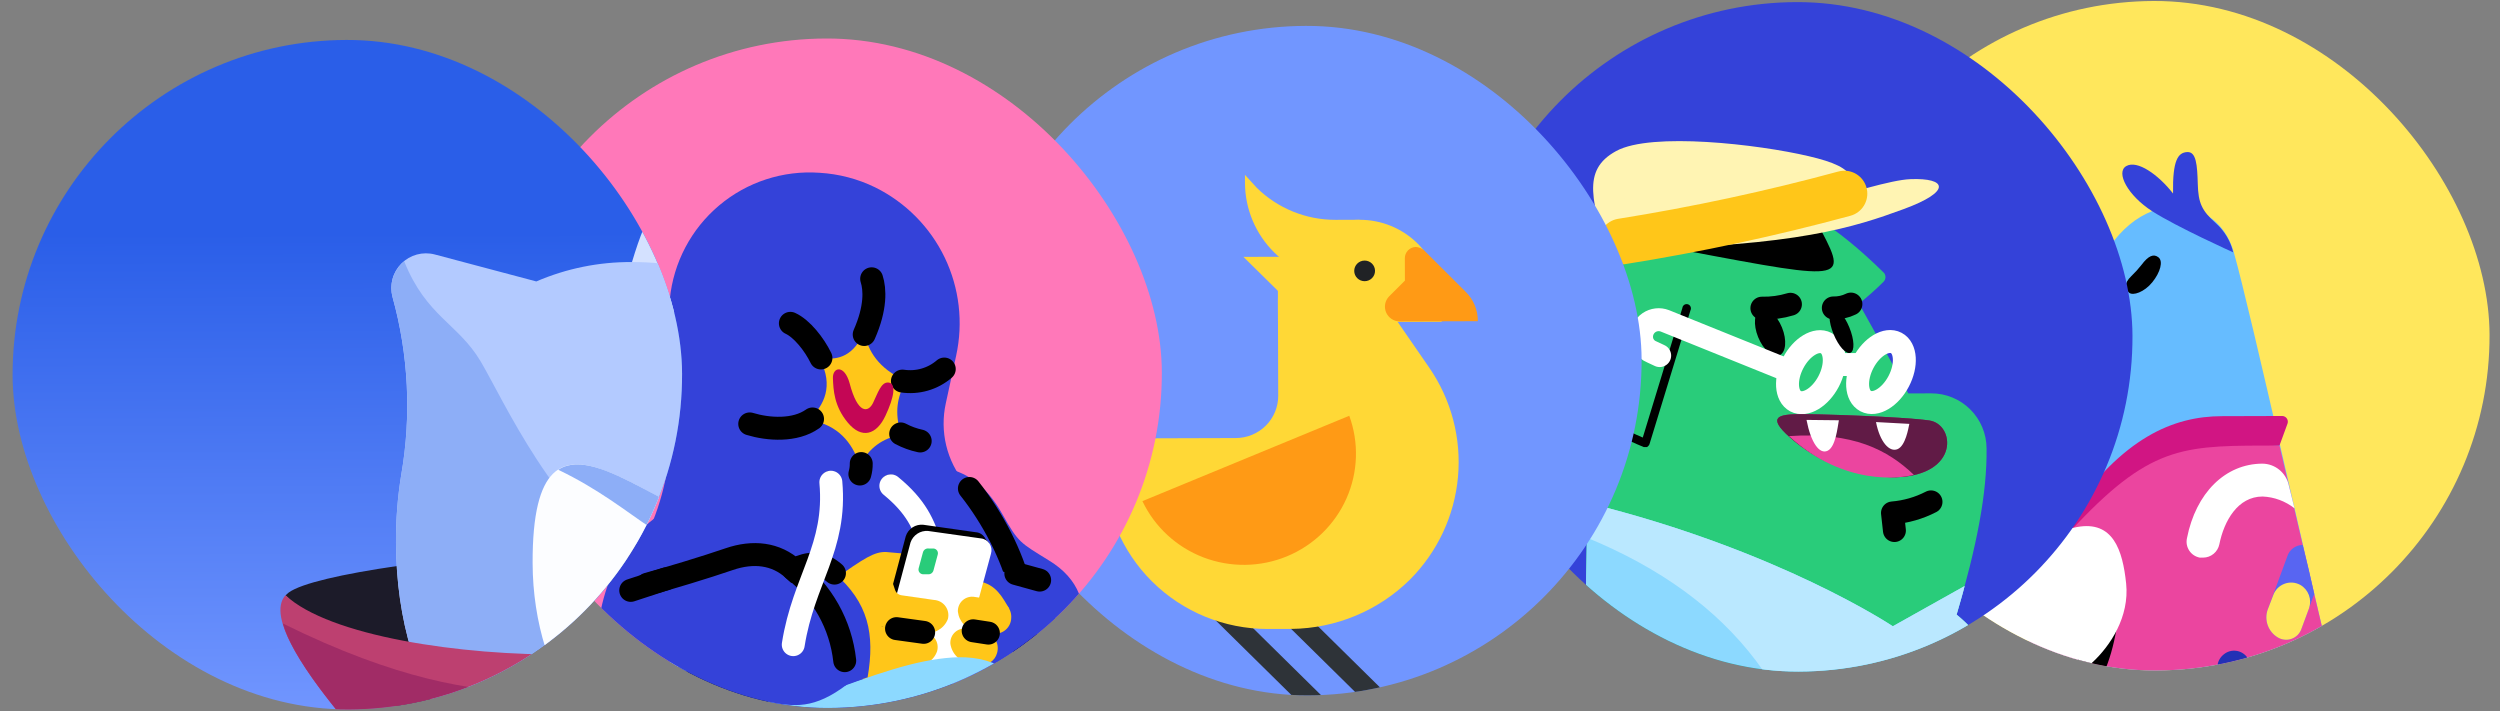 <svg width="109" height="31" viewBox="0 0 109 31" fill="none" xmlns="http://www.w3.org/2000/svg">
<rect x="0" y="0" width="109" height="31" fill="#808080" stroke="none"/>
<g clip-path="url(#clip0_240_5051)">
<rect x="79.311" y="0.088" width="29.189" height="29.189" rx="14.595" transform="rotate(-0.174 79.311 0.088)" fill="#FFE75C"/>
<path d="M101.805 29.692C101.91 30.113 101.918 30.553 101.828 30.978C101.738 31.404 101.552 31.802 101.285 32.145C101.018 32.488 100.677 32.766 100.287 32.957C99.897 33.148 99.469 33.248 99.034 33.25L93.097 33.268L90.321 34.833L90.321 34.75C89.055 34.754 88.327 34.341 88.873 29.689C88.62 28.383 87.442 23.238 86.787 19.401C86.195 15.894 87.499 14.604 91.105 12.558C92.627 7.987 96.613 8.245 97.389 10.983C98.165 13.72 100.733 25.357 101.805 29.692Z" fill="#66BCFF"/>
<path d="M101.804 29.692C101.258 27.452 100.291 23.304 99.386 19.425L94.736 19.086L91.153 21.629L89.085 24.417L88.031 25.852C88.41 27.636 88.726 29.088 88.852 29.711C88.306 34.362 89.034 34.775 90.3 34.771L93.969 33.203L102.478 32.575C102.267 31.642 102.036 30.667 101.804 29.692Z" fill="#EB459F"/>
<path d="M92.285 27.385C92.542 25.835 92.402 24.521 91.972 24.45C91.542 24.379 90.986 25.577 90.728 27.126C90.471 28.676 90.611 29.989 91.041 30.061C91.47 30.132 92.027 28.934 92.285 27.385Z" fill="black"/>
<path d="M89.56 23.544C89.766 23.169 89.994 22.795 90.221 22.462C92.556 19.072 94.754 18.152 96.871 18.145L99.507 18.137C99.546 18.138 99.585 18.148 99.619 18.167C99.654 18.186 99.684 18.212 99.706 18.245C99.728 18.277 99.743 18.314 99.748 18.353C99.753 18.392 99.749 18.432 99.736 18.469L99.386 19.425C95.339 19.437 93.906 19.317 90.554 22.855L89.085 24.417L89.56 23.544Z" fill="#D11583"/>
<path d="M90.555 22.98C89.165 23.233 88.067 23.963 87.448 25.252C87.272 25.609 87.018 25.922 86.703 26.167L82.975 28.898C82.556 29.197 82.265 29.643 82.159 30.147C82.053 30.651 82.14 31.176 82.403 31.619C82.586 31.93 82.847 32.187 83.161 32.364C83.475 32.542 83.83 32.634 84.191 32.63L85.747 32.626C88.98 30.81 90.471 29.581 91.237 28.873C92.002 28.165 92.85 26.896 92.7 25.444C92.55 23.991 92.131 22.685 90.555 22.98Z" fill="white"/>
<path d="M91.685 12.246C91.185 11.417 90.517 10.319 90.266 9.801C90.016 9.283 89.414 9.409 90.272 11.731C88.194 10.949 87.759 11.241 87.656 11.532C87.553 11.823 88.01 11.966 88.884 12.462C89.757 12.957 90.693 13.557 90.693 13.557L91.685 12.246Z" fill="#66BCFF"/>
<path d="M93.844 12.302C94.196 11.865 94.319 11.387 94.111 11.221C93.903 11.056 93.674 11.14 93.364 11.556C93.231 11.725 93.086 11.885 92.93 12.034C92.578 12.368 92.662 12.617 92.828 12.761C92.995 12.906 93.493 12.739 93.844 12.302Z" fill="black"/>
<path d="M97.368 11.003C97.368 11.003 94.895 9.89 93.834 9.208C92.773 8.526 92.231 7.511 92.707 7.24C93.184 6.968 94.099 7.609 94.745 8.437C94.72 6.964 94.968 6.652 95.362 6.63C95.757 6.608 95.8 7.189 95.823 8.019C95.846 8.849 95.993 9.181 96.617 9.739C96.991 10.074 97.253 10.515 97.368 11.003Z" fill="#3442D9"/>
<path d="M88.319 17.923C87.737 17.924 87.238 17.428 87.692 16.555C88.146 15.681 89.637 14.805 90.363 14.471C91.088 14.137 91.422 14.468 91.443 14.717C91.465 14.966 91.362 15.34 90.845 16.006C90.328 16.671 89.377 17.919 88.319 17.923Z" fill="white"/>
<path d="M88.775 17.859L88.422 17.922L87.919 16.221L88.209 15.909L88.775 17.859Z" fill="#8CD9FF"/>
<path d="M90.059 16.941L89.77 17.233L89.182 15.138L89.493 14.93L90.059 16.941Z" fill="#8CD9FF"/>
<path d="M91.217 15.485L90.948 15.86L90.528 14.408L90.881 14.345L91.217 15.485Z" fill="#8CD9FF"/>
<path d="M90.757 14.158C91.142 14.341 91.537 14.499 91.942 14.632" stroke="black" stroke-linecap="round" stroke-linejoin="round"/>
<path d="M100.039 22.162C99.64 21.849 99.153 21.668 98.647 21.648C97.567 21.651 96.969 22.711 96.764 23.729C96.731 23.892 96.643 24.039 96.515 24.145C96.387 24.252 96.226 24.311 96.06 24.312L95.915 24.313C95.821 24.296 95.732 24.26 95.652 24.208C95.573 24.156 95.505 24.088 95.452 24.008C95.4 23.929 95.363 23.84 95.346 23.746C95.329 23.652 95.331 23.556 95.352 23.464C95.74 21.491 97.023 20.22 98.642 20.215C98.91 20.218 99.169 20.311 99.377 20.481C99.585 20.65 99.729 20.884 99.787 21.146L100.039 22.162Z" fill="white"/>
<path d="M101.805 29.693C101.851 29.878 101.859 30.071 101.829 30.26C101.798 30.448 101.73 30.629 101.627 30.79C101.525 30.952 101.391 31.091 101.233 31.199C101.075 31.307 100.897 31.382 100.71 31.419L100.191 31.462C99.008 31.465 97.781 30.764 96.823 29.542C96.765 29.465 96.723 29.379 96.699 29.287C96.675 29.194 96.67 29.098 96.683 29.003C96.696 28.909 96.728 28.818 96.776 28.736C96.825 28.654 96.889 28.582 96.965 28.524C97.04 28.464 97.126 28.42 97.219 28.394C97.312 28.369 97.409 28.362 97.504 28.376C97.6 28.389 97.691 28.422 97.773 28.472C97.856 28.522 97.927 28.588 97.982 28.666C98.649 29.515 99.46 30.032 100.187 30.03C100.913 30.027 101.348 29.611 101.658 29.07C101.7 29.299 101.763 29.506 101.805 29.693Z" fill="#2331B5"/>
<path d="M100.396 23.76C100.249 23.761 100.107 23.808 99.988 23.894C99.869 23.98 99.78 24.1 99.733 24.239L98.868 26.587C98.793 26.808 98.795 27.048 98.875 27.267C98.955 27.485 99.108 27.67 99.308 27.79C99.398 27.845 99.5 27.88 99.605 27.89C99.711 27.901 99.817 27.887 99.917 27.851C100.016 27.815 100.107 27.757 100.181 27.681C100.255 27.605 100.311 27.514 100.344 27.413L100.9 25.896C100.753 25.212 100.585 24.506 100.396 23.76Z" fill="#5865F2"/>
<path d="M99.308 27.79C99.108 27.671 98.955 27.486 98.875 27.267C98.795 27.048 98.793 26.808 98.868 26.588L99.115 25.944C99.157 25.831 99.222 25.729 99.306 25.644C99.391 25.559 99.493 25.494 99.605 25.452C99.717 25.41 99.837 25.393 99.957 25.402C100.076 25.411 100.192 25.446 100.297 25.504C100.468 25.603 100.599 25.759 100.668 25.945C100.737 26.13 100.739 26.333 100.674 26.52L100.344 27.414C100.311 27.514 100.255 27.605 100.181 27.681C100.106 27.757 100.016 27.815 99.917 27.851C99.817 27.888 99.711 27.901 99.605 27.89C99.5 27.88 99.398 27.846 99.308 27.79Z" fill="#FFE75C"/>
</g>
<g clip-path="url(#clip1_240_5051)">
<rect x="63.743" y="0.136" width="29.189" height="29.189" rx="14.595" transform="rotate(-0.174 63.743 0.136)" fill="#3442D9"/>
<path d="M70.254 11.587C69.394 8.767 68.933 7.419 70.467 6.584C72 5.749 76.672 6.295 78.853 6.808C81.034 7.32 81.347 7.859 79.921 10.001L70.254 11.587Z" fill="#FFF4B3"/>
<path d="M69.334 36.976C68.977 28.591 69.163 21.617 69.422 17.9C68.028 16.991 67.383 16.288 67.112 15.894C67.055 15.818 67.026 15.725 67.03 15.631C67.034 15.537 67.069 15.446 67.131 15.375C69.323 12.608 71.204 10.194 73.173 9.067C75.141 7.94 77.839 7.642 82.148 11.905C82.19 11.959 82.21 12.027 82.207 12.095C82.203 12.163 82.175 12.228 82.129 12.278C81.788 12.618 81.429 12.938 81.052 13.236C81.929 14.79 83.202 17.153 83.202 17.153L84.198 17.15C84.837 17.148 85.45 17.4 85.903 17.85C86.356 18.3 86.612 18.912 86.614 19.55C86.64 21.481 86.191 23.807 85.307 26.798C89.302 30.024 88.347 36.898 88.347 36.898L69.334 36.976Z" fill="#29CC7A"/>
<path d="M85.307 26.798C85.43 26.362 85.554 25.967 85.656 25.552L82.527 27.305C82.527 27.305 77.556 23.978 69.227 21.927C69.093 25.789 69.088 31.019 69.335 36.976L88.348 36.918C88.348 36.918 89.302 30.024 85.307 26.798Z" fill="#8CD9FF"/>
<path d="M86.098 27.564C85.855 27.288 85.59 27.032 85.307 26.798C85.43 26.362 85.553 25.967 85.656 25.552L82.527 27.305C82.527 27.305 77.556 23.978 69.226 21.928C69.207 22.405 69.188 22.924 69.189 23.443C75.57 26.06 79.008 30.574 79.422 36.945L84.133 36.931C84.953 33.275 85.607 30.077 86.098 27.564Z" fill="#BAE8FF"/>
<path d="M71.73 19.492L71.813 19.491C71.855 19.45 71.896 19.429 71.917 19.367L73.705 13.529C73.717 13.504 73.724 13.477 73.724 13.45C73.725 13.423 73.719 13.396 73.708 13.371C73.698 13.345 73.681 13.323 73.661 13.305C73.64 13.287 73.616 13.274 73.59 13.266C73.563 13.259 73.536 13.257 73.509 13.261C73.482 13.265 73.456 13.275 73.433 13.29C73.411 13.306 73.392 13.326 73.377 13.349C73.363 13.373 73.355 13.399 73.352 13.426L71.625 19.077C70.871 18.758 70.147 18.371 69.463 17.921L69.422 17.921C69.422 18.046 69.402 18.191 69.402 18.316C70.121 18.775 70.879 19.169 71.668 19.492L71.73 19.492Z" fill="black"/>
<path d="M79.424 10.086L71.995 10.648C80.302 12.2 80.656 12.428 79.424 10.086Z" fill="black"/>
<path d="M77.583 15.49C77.869 15.373 77.919 14.831 77.694 14.279C77.469 13.727 77.055 13.374 76.768 13.491C76.481 13.608 76.431 14.15 76.656 14.702C76.881 15.254 77.296 15.607 77.583 15.49Z" fill="black"/>
<path d="M79.727 16.632C80.094 15.932 80.047 15.183 79.621 14.959C79.195 14.735 78.551 15.121 78.183 15.821C77.815 16.521 77.862 17.27 78.288 17.494C78.715 17.718 79.359 17.332 79.727 16.632Z" stroke="white" stroke-miterlimit="10"/>
<path d="M82.782 16.626C83.15 15.926 83.103 15.177 82.677 14.953C82.251 14.729 81.607 15.115 81.239 15.815C80.871 16.515 80.918 17.265 81.344 17.488C81.77 17.712 82.414 17.326 82.782 16.626Z" stroke="white" stroke-miterlimit="10"/>
<path d="M80.679 15.381C80.87 15.303 80.85 14.81 80.633 14.279C80.417 13.748 80.087 13.381 79.896 13.459C79.705 13.537 79.725 14.03 79.941 14.561C80.158 15.092 80.488 15.459 80.679 15.381Z" fill="black"/>
<path d="M82.673 20.808C81.071 20.817 79.514 20.272 78.268 19.264C76.978 18.209 77.496 18.083 78.306 18.06C79.115 18.037 82.997 18.17 84.119 18.333C85.24 18.496 85.454 20.716 82.673 20.808Z" fill="#912869"/>
<path d="M82.673 20.808C81.071 20.817 79.514 20.272 78.268 19.264C76.978 18.209 77.496 18.083 78.306 18.06C79.115 18.037 82.997 18.17 84.119 18.333C85.24 18.496 85.454 20.716 82.673 20.808Z" fill="#611B46"/>
<path d="M82.597 23.132L82.512 22.364C83.098 22.316 83.669 22.152 84.192 21.882" stroke="black" stroke-linecap="round" stroke-linejoin="round"/>
<path d="M83.442 20.701C82.317 19.625 80.8 18.82 77.998 19.015C80.413 21.229 82.923 20.848 83.442 20.701Z" fill="#EB459F"/>
<path d="M79.856 15.896L81.123 15.893" stroke="white" stroke-miterlimit="10"/>
<path d="M77.948 16.151L72.586 13.988C72.473 13.945 72.352 13.929 72.233 13.943C72.113 13.957 71.998 13.999 71.898 14.067C71.799 14.134 71.717 14.225 71.66 14.331C71.603 14.437 71.572 14.556 71.571 14.676C71.569 14.818 71.609 14.957 71.688 15.075C71.766 15.193 71.877 15.285 72.009 15.339L72.362 15.504" stroke="white" stroke-miterlimit="10" stroke-linecap="round"/>
<path d="M76.818 13.436C77.239 13.445 77.659 13.388 78.063 13.266" stroke="black" stroke-miterlimit="10" stroke-linecap="round"/>
<path d="M79.932 13.426C80.198 13.432 80.461 13.374 80.7 13.257" stroke="black" stroke-miterlimit="10" stroke-linecap="round"/>
<path d="M70.957 10.859C78.367 10.733 80.876 9.895 82.991 9.12C85.106 8.346 84.897 7.745 83.278 7.812C81.659 7.879 76.123 10.013 70.957 10.859Z" fill="#FFF4B3"/>
<path d="M70.957 10.859L73.489 10.643L79.567 9.421L78.047 7.931L70.803 7.953L70.957 10.859Z" fill="#FFF4B3"/>
<path d="M83.247 18.481L81.794 18.402C81.963 19.274 82.379 19.729 82.732 19.583C83.084 19.436 83.206 18.668 83.247 18.481Z" fill="white"/>
<path d="M78.764 18.308C78.954 19.303 79.329 19.821 79.681 19.654C80.033 19.487 80.114 18.656 80.175 18.324L78.764 18.308Z" fill="white"/>
<path d="M80.415 8.443C77.219 9.31 73.978 10.006 70.707 10.528" stroke="#FFC619" stroke-width="2" stroke-miterlimit="10" stroke-linecap="round"/>
</g>
<g clip-path="url(#clip2_240_5051)">
<rect x="42.341" y="1.173" width="29.189" height="29.189" rx="14.595" transform="rotate(-0.174 42.341 1.173)" fill="#7196FF"/>
<path d="M53.317 26.09L52.678 26.728L57.348 31.33L57.987 30.692L53.317 26.09Z" fill="#2E3338"/>
<path d="M56.228 26.088L55.589 26.726L60.259 31.328L60.898 30.691L56.228 26.088Z" fill="#2E3338"/>
<path d="M61.471 25.273C62.673 24.069 63.415 22.486 63.568 20.799C63.721 19.11 63.277 17.422 62.311 16.024L59.281 11.635L55.713 11.646L55.73 17.256C55.731 17.744 55.537 18.212 55.191 18.557C54.844 18.903 54.373 19.098 53.882 19.099L48.145 19.117L48.148 20.388C48.154 22.256 48.907 24.046 50.241 25.364C51.576 26.683 53.383 27.424 55.267 27.423L56.312 27.42C58.248 27.398 60.099 26.628 61.471 25.273Z" fill="#FFD836"/>
<path d="M59.275 9.583C60.221 9.58 61.13 9.95 61.801 10.612C62.472 11.273 62.851 12.172 62.854 13.11L62.857 14.029L55.72 14.051L55.717 13.113C55.719 12.177 56.095 11.281 56.761 10.62C57.428 9.959 58.332 9.586 59.275 9.583Z" fill="#FFD836"/>
<path d="M63.897 12.716C64.069 12.884 64.206 13.084 64.298 13.306C64.39 13.527 64.436 13.765 64.433 14.004L61.023 14.015C60.896 14.012 60.772 13.974 60.667 13.903C60.563 13.832 60.481 13.733 60.432 13.617C60.384 13.5 60.371 13.373 60.394 13.249C60.418 13.126 60.478 13.012 60.566 12.921L61.254 12.235L61.251 11.258C61.25 11.131 61.299 11.01 61.387 10.918C61.475 10.827 61.595 10.773 61.722 10.767C61.852 10.774 61.977 10.822 62.078 10.903L63.897 12.716Z" fill="#FF9A15"/>
<path d="M59.274 9.582L58.229 9.585C56.943 9.588 55.709 9.086 54.795 8.188L54.28 7.623L54.281 7.975C54.285 9.116 54.745 10.208 55.561 11.012C56.377 11.816 57.481 12.266 58.632 12.262L59.263 12.261L59.274 9.582Z" fill="#FFD836"/>
<path d="M54.213 11.2L57.072 11.191L57.08 14.026L54.213 11.2Z" fill="#FFD836"/>
<path d="M49.809 21.849C50.346 22.977 51.3 23.856 52.473 24.304C53.646 24.752 54.949 24.735 56.11 24.256C57.271 23.777 58.201 22.872 58.707 21.731C59.213 20.59 59.256 19.299 58.828 18.127L49.809 21.849Z" fill="#FF9A15"/>
<path d="M44.98 15.998L47.215 18.298C47.509 18.583 47.742 18.924 47.902 19.299C48.063 19.674 48.146 20.077 48.149 20.485L49.746 20.48L49.742 19.366C49.738 18.743 49.527 18.139 49.14 17.649C48.753 17.158 48.213 16.809 47.605 16.655L44.98 15.998Z" fill="#FFD836"/>
<path d="M49.191 19.817L49.014 19.993C48.941 20.063 48.85 20.11 48.751 20.128C48.651 20.146 48.549 20.134 48.456 20.095C48.364 20.056 48.285 19.99 48.229 19.906C48.174 19.823 48.145 19.725 48.145 19.625L48.13 14.483L49.178 15.516C49.748 16.088 50.069 16.86 50.071 17.664C50.074 18.468 49.758 19.241 49.191 19.817Z" fill="#FFD836"/>
<path d="M59.499 12.26C59.75 12.259 59.952 12.057 59.951 11.809C59.951 11.561 59.747 11.36 59.496 11.361C59.246 11.362 59.044 11.564 59.044 11.812C59.045 12.06 59.249 12.261 59.499 12.26Z" fill="#202225"/>
</g>
<g clip-path="url(#clip3_240_5051)">
<rect x="21.423" y="1.723" width="29.189" height="29.189" rx="14.595" transform="rotate(-0.174 21.423 1.723)" fill="#FF78B9"/>
<path d="M45.222 35.959C46.208 33.876 43.538 30.546 39.258 28.52C34.979 26.495 30.711 26.542 29.725 28.625C28.739 30.707 31.409 34.037 35.689 36.063C39.968 38.088 44.237 38.041 45.222 35.959Z" fill="black"/>
<path d="M45.742 24.441C44.474 23.656 44.411 23.677 43.702 22.413C42.992 21.149 42.098 20.529 41.06 20.387L42.375 29.703C45.075 30.483 46.732 29.108 47.101 27.758C47.471 26.407 47.032 25.226 45.742 24.441Z" fill="#3442D9"/>
<path d="M44.479 25.669C44.122 24.155 43.182 22.393 42.078 21.068C41.682 20.59 41.401 20.027 41.255 19.423C41.11 18.819 41.104 18.19 41.237 17.584L41.688 15.507C42.004 14.065 41.829 12.559 41.189 11.229C40.549 9.899 39.481 8.822 38.157 8.169C37.398 7.798 36.571 7.582 35.727 7.533C34.138 7.422 32.568 7.934 31.351 8.96C30.133 9.987 29.364 11.448 29.205 13.033C29.172 13.301 29.159 13.572 29.166 13.842L29.169 14.735L29.222 18.471C29.272 20.15 28.921 21.816 28.199 23.331C27.899 23.933 27.671 24.567 27.519 25.222L37.702 35.985C42.536 35.161 45.552 30.481 44.479 25.669Z" fill="#3442D9"/>
<path d="M37.723 35.986C42.536 35.161 45.553 30.482 44.479 25.67C44.143 24.238 43.287 22.581 42.266 21.297" stroke="black" stroke-miterlimit="10" stroke-linecap="round"/>
<path d="M41.242 25.99C42.192 24.41 42.567 24.616 44.27 25.068C45.641 25.416 47.227 28.214 45.135 29.632C43.043 31.049 38.764 30.211 41.242 25.99Z" fill="#3442D9"/>
<path d="M36.496 21.353C36.687 21.206 36.717 20.925 36.563 20.725C36.409 20.525 36.13 20.482 35.939 20.629C35.748 20.776 35.718 21.057 35.872 21.256C36.026 21.456 36.305 21.5 36.496 21.353Z" fill="black"/>
<path d="M39.111 21.507C39.302 21.36 39.332 21.079 39.178 20.879C39.025 20.679 38.745 20.636 38.554 20.783C38.364 20.93 38.333 21.211 38.487 21.411C38.641 21.611 38.92 21.654 39.111 21.507Z" fill="black"/>
<path d="M38.841 21.183C41.067 23.003 40.158 24.313 41.951 27.006" stroke="white" stroke-miterlimit="10" stroke-linecap="round"/>
<path d="M36.341 25.279C37.708 24.32 38.122 24.049 38.641 24.068L39.991 24.188L39.655 29.669L36.23 29.576L36.341 25.279Z" fill="#FFC619"/>
<path d="M42.98 23.868C43.005 23.795 43.014 23.718 43.004 23.641C42.995 23.565 42.968 23.492 42.926 23.427C42.883 23.363 42.827 23.31 42.76 23.271C42.693 23.232 42.619 23.21 42.542 23.205L40.258 22.88C40.092 22.863 39.925 22.903 39.786 22.994C39.646 23.085 39.542 23.221 39.491 23.38L38.219 28.158C38.193 28.231 38.185 28.308 38.194 28.385C38.203 28.461 38.23 28.534 38.273 28.598C38.315 28.663 38.372 28.716 38.439 28.755C38.505 28.793 38.58 28.816 38.657 28.821L40.941 29.146C41.107 29.163 41.273 29.123 41.413 29.032C41.552 28.941 41.656 28.804 41.707 28.646L42.98 23.868Z" fill="black"/>
<path d="M42.874 23.391L43.124 23.681L42.44 23.745L42.874 23.391Z" fill="black"/>
<path d="M44.005 26.542C43.712 26.066 43.441 25.465 42.652 25.343L42.551 26.339L44.005 26.542Z" fill="#FFC619"/>
<path d="M43.208 24.138C43.23 24.065 43.235 23.989 43.224 23.914C43.213 23.839 43.185 23.767 43.144 23.704C43.102 23.641 43.047 23.588 42.983 23.548C42.918 23.509 42.846 23.483 42.77 23.475L40.465 23.15C40.3 23.136 40.135 23.178 39.997 23.269C39.858 23.36 39.753 23.494 39.699 23.65L38.426 28.428C38.405 28.501 38.4 28.577 38.411 28.652C38.422 28.727 38.45 28.798 38.491 28.861C38.533 28.925 38.588 28.978 38.652 29.017C38.717 29.057 38.789 29.082 38.864 29.091L41.169 29.395C41.331 29.421 41.496 29.387 41.634 29.298C41.772 29.21 41.872 29.073 41.915 28.916L43.208 24.138Z" fill="white"/>
<path d="M42.509 26.028L43.443 26.171C43.633 26.191 43.806 26.285 43.927 26.432C44.048 26.579 44.106 26.768 44.089 26.957C44.085 27.056 44.06 27.152 44.016 27.241C43.972 27.329 43.91 27.407 43.834 27.47C43.758 27.533 43.669 27.579 43.574 27.605C43.479 27.632 43.379 27.638 43.282 27.624L42.596 27.522C42.384 27.492 42.187 27.393 42.036 27.24C41.885 27.086 41.79 26.887 41.764 26.674C41.758 26.579 41.775 26.484 41.812 26.396C41.849 26.308 41.906 26.23 41.978 26.168C42.05 26.105 42.135 26.06 42.227 26.036C42.319 26.012 42.416 26.009 42.509 26.028Z" fill="#FFC619"/>
<path d="M42.202 27.419L42.846 27.521C42.953 27.535 43.057 27.571 43.149 27.628C43.241 27.685 43.32 27.762 43.379 27.853C43.439 27.944 43.478 28.046 43.494 28.153C43.51 28.261 43.502 28.37 43.471 28.474C43.428 28.642 43.322 28.786 43.176 28.879C43.03 28.972 42.854 29.006 42.684 28.975L42.289 28.914C42.074 28.885 41.874 28.786 41.72 28.633C41.566 28.48 41.466 28.28 41.436 28.065C41.429 27.968 41.446 27.871 41.484 27.781C41.523 27.691 41.581 27.612 41.656 27.549C41.73 27.486 41.819 27.442 41.913 27.419C42.008 27.397 42.107 27.397 42.202 27.419Z" fill="#FFC619"/>
<path d="M40.195 29.792L37.952 29.488L38.053 28.574L40.296 28.899L40.195 29.792Z" fill="#FFC619"/>
<path d="M40.724 26.158L39.312 25.955C39.244 25.946 39.181 25.918 39.129 25.874C39.078 25.83 39.04 25.772 39.02 25.707L38.895 25.334L38.788 24.566L38.029 27.267L40.313 27.592C40.526 27.62 40.741 27.575 40.925 27.465C41.11 27.356 41.252 27.187 41.328 26.987C41.353 26.892 41.356 26.793 41.337 26.697C41.319 26.6 41.279 26.509 41.221 26.43C41.164 26.351 41.089 26.285 41.003 26.238C40.917 26.192 40.822 26.164 40.724 26.158Z" fill="#FFC619"/>
<path d="M40.271 27.571L38.028 27.267L38.137 28.761L39.86 29.005C40.071 29.035 40.285 28.991 40.466 28.881C40.648 28.771 40.785 28.6 40.855 28.4C40.883 28.306 40.889 28.208 40.874 28.111C40.858 28.015 40.821 27.923 40.765 27.843C40.709 27.764 40.635 27.698 40.549 27.65C40.464 27.603 40.369 27.576 40.271 27.571Z" fill="#FFC619"/>
<path d="M56.199 36.677C56.255 34.435 54.406 34.088 53.138 33.303C51.869 32.518 50.37 30.862 48.809 29.746C47.249 28.629 45.9 28.654 43.266 29.472L46.294 35.316C47.999 36.183 48.375 37.136 49.292 38.42C50.209 39.705 51.436 40.199 52.66 39.967C53.306 41.024 53.431 41.272 54.365 40.937C55.298 40.602 56.831 39.892 57.243 38.666C57.654 37.44 57.052 37.235 56.199 36.677Z" fill="#66BCFF"/>
<path d="M46.159 31.87C45.883 32.762 45.705 33.682 45.627 34.612" stroke="black" stroke-width="2" stroke-miterlimit="10" stroke-linecap="round"/>
<path d="M47.416 42.66C45.532 44.368 43.933 43.896 43.185 43.815C42.438 43.734 42.519 43.194 42.456 42.738C42.392 42.281 42.348 41.596 42.348 41.596C40.459 41.478 40.227 40.191 40.182 39.05C40.137 37.908 39.846 37.743 39.698 36.934C37.419 36.532 35.264 35.611 33.399 34.241C31.534 32.872 30.009 31.091 28.943 29.038L30.91 27.599L35.319 30.451C38.284 29.341 39.922 28.776 41.52 28.667C43.118 28.559 44.698 29.156 45.223 31.375C45.749 33.595 45.813 34.279 46.294 35.337C46.419 35.606 46.628 35.979 46.837 36.373C47.422 37.554 48.029 39.213 46.851 41.022C46.997 41.582 47.186 42.13 47.416 42.66Z" fill="#8CD9FF"/>
<path d="M32.173 33.22C32.106 31.747 32.663 30.707 33.68 30.538L31.101 28.761L29.235 29.576C29.716 30.903 30.945 32.352 32.173 33.22Z" fill="black"/>
<path d="M36.382 24.989C35.779 24.472 35.322 24.515 34.597 24.828C33.827 24.125 32.83 24.024 31.793 24.38C30.756 24.736 29.16 25.218 28.226 25.47C28.174 25.49 28.118 25.494 28.063 25.482C28.009 25.47 27.959 25.443 27.919 25.404C27.88 25.365 27.853 25.315 27.841 25.261C27.828 25.206 27.832 25.15 27.852 25.098L28.529 22.605C26.313 24.272 25.597 27.824 26.309 29.752C27.02 31.68 30.092 31.65 31.066 31.107C32.04 30.565 32.372 30.398 33.493 30.602C34.615 30.806 35.487 30.949 36.957 29.823L37.828 29.53C38.155 27.64 37.86 26.271 36.382 24.989Z" fill="#3442D9"/>
<path d="M36.383 24.988C35.779 24.471 35.322 24.514 34.597 24.828C33.827 24.124 32.83 24.023 31.793 24.379C30.757 24.735 29.16 25.218 28.227 25.47" stroke="black" stroke-miterlimit="10" stroke-linecap="round"/>
<path d="M34.597 24.827C35.218 25.305 35.736 25.904 36.12 26.588C36.504 27.272 36.745 28.026 36.83 28.806" stroke="black" stroke-miterlimit="10" stroke-linecap="round"/>
<path d="M40.884 24.186C40.893 24.157 40.896 24.127 40.892 24.097C40.889 24.067 40.879 24.038 40.863 24.012C40.847 23.987 40.825 23.965 40.8 23.948C40.775 23.932 40.747 23.921 40.717 23.916L40.509 23.917C40.452 23.904 40.391 23.915 40.341 23.946C40.291 23.977 40.255 24.026 40.24 24.084L40.055 24.769C40.046 24.8 40.043 24.832 40.048 24.863C40.053 24.894 40.065 24.924 40.083 24.95C40.101 24.976 40.125 24.997 40.153 25.013C40.18 25.028 40.211 25.037 40.243 25.039L40.45 25.038C40.505 25.045 40.56 25.032 40.606 25.001C40.651 24.97 40.685 24.924 40.699 24.871L40.884 24.186Z" fill="#29CC7A"/>
<path d="M37.551 20.211C37.711 19.886 37.947 19.604 38.239 19.39C38.531 19.176 38.87 19.035 39.229 18.981C39.27 18.981 39.291 18.94 39.27 18.919C38.997 17.923 39.12 17.363 39.471 16.635C39.474 16.63 39.476 16.624 39.477 16.617C39.478 16.611 39.477 16.605 39.475 16.599C39.473 16.593 39.47 16.587 39.465 16.583C39.461 16.578 39.456 16.575 39.45 16.573C38.286 16.078 37.847 15.249 37.721 14.627C37.7 14.585 37.638 14.565 37.617 14.606C37.101 15.646 36.396 15.69 35.794 15.608C35.752 15.608 35.731 15.65 35.752 15.671C36.358 16.831 35.924 17.663 35.324 18.246C35.321 18.254 35.319 18.263 35.32 18.271C35.32 18.28 35.323 18.289 35.327 18.297C35.331 18.305 35.336 18.311 35.343 18.317C35.349 18.322 35.357 18.326 35.366 18.329C36.529 18.533 37.154 19.299 37.447 20.191C37.468 20.232 37.53 20.253 37.551 20.211Z" fill="#FFC619"/>
<path d="M40.272 27.571L39.088 27.408" stroke="black" stroke-miterlimit="10" stroke-linecap="round"/>
<path d="M42.43 27.502L43.094 27.604" stroke="black" stroke-miterlimit="10" stroke-linecap="round"/>
<path d="M37.679 14.585C38.195 13.421 38.151 12.611 38.004 12.155" stroke="black" stroke-miterlimit="10" stroke-linecap="round"/>
<path d="M39.345 16.615C39.669 16.663 40 16.642 40.315 16.551C40.63 16.461 40.922 16.303 41.17 16.09" stroke="black" stroke-miterlimit="10" stroke-linecap="round"/>
<path d="M37.55 20.211C37.553 20.365 37.532 20.519 37.49 20.668" stroke="black" stroke-miterlimit="10" stroke-linecap="round"/>
<path d="M35.427 18.266C34.661 18.808 33.498 18.729 32.688 18.482" stroke="black" stroke-miterlimit="10" stroke-linecap="round"/>
<path d="M35.793 15.608C35.501 15.007 34.959 14.323 34.46 14.097" stroke="black" stroke-miterlimit="10" stroke-linecap="round"/>
<path d="M39.27 18.918C39.538 19.06 39.825 19.164 40.121 19.227" stroke="black" stroke-miterlimit="10" stroke-linecap="round"/>
<path d="M37.042 16.705C37.399 18.074 37.856 17.989 38.062 17.573C38.268 17.158 38.412 16.638 38.744 16.679C39.077 16.719 38.995 17.301 38.603 18.132C38.212 18.964 37.569 19.152 36.965 18.428C36.36 17.703 36.337 16.997 36.315 16.499C36.293 16.001 36.812 15.875 37.042 16.705Z" fill="#C40655"/>
<path d="M36.225 21.024C36.483 23.888 35.034 25.262 34.586 28.107" stroke="white" stroke-miterlimit="10" stroke-linecap="round"/>
<path d="M39.532 36.955C39.154 35.731 38.981 33.49 39.992 31.515" stroke="black" stroke-width="2" stroke-miterlimit="10" stroke-linecap="round"/>
<path d="M29.035 25.238L27.5 25.741" stroke="black" stroke-miterlimit="10" stroke-linecap="round"/>
<path d="M44.29 25.006L45.329 25.293" stroke="black" stroke-miterlimit="10" stroke-linecap="round"/>
</g>
<g clip-path="url(#clip4_240_5051)">
<rect x="0.505" y="1.786" width="29.189" height="29.189" rx="14.595" transform="rotate(-0.174 0.505 1.786)" fill="url(#paint0_linear_240_5051)"/>
<path d="M27.019 13.372C28.53 7.554 29.261 6.521 32.797 14.009L27.019 13.372Z" fill="#D4E1FF"/>
<path d="M12.587 25.835L12.448 25.955C14.558 27.933 17.77 33.021 22.632 32.749C22.632 32.749 26.584 39.918 30.81 39.112C35.036 38.306 38.153 32.344 38.153 32.344C39.292 30.286 40.096 28.061 40.535 25.75C40.474 25.215 40.274 24.799 39.897 24.542C36.873 22.548 14.785 24.222 12.587 25.835Z" fill="#1C1B29"/>
<path d="M18.953 11.094L23.383 12.271C24.698 11.704 26.117 11.416 27.549 11.426C34.298 11.405 37.907 16.87 37.928 23.595C37.948 30.321 34.372 35.807 27.623 35.828C20.874 35.848 17.285 30.384 17.265 23.658C17.258 22.667 17.334 21.678 17.494 20.701C17.943 18.12 17.814 15.47 17.112 12.945C17.044 12.69 17.044 12.421 17.112 12.166C17.18 11.911 17.314 11.678 17.501 11.49C17.687 11.303 17.919 11.168 18.174 11.098C18.429 11.029 18.698 11.027 18.953 11.094Z" fill="#B3CAFF"/>
<path d="M37.699 26.513C34.428 27.971 31.049 26.453 27.788 24.598C24.229 22.566 21.93 17.394 20.953 15.751C19.975 14.107 18.584 13.794 17.625 11.397C17.398 11.577 17.229 11.82 17.138 12.095C17.047 12.37 17.039 12.665 17.113 12.945C17.814 15.47 17.944 18.12 17.494 20.702C17.334 21.679 17.258 22.668 17.265 23.658C17.285 30.384 20.895 35.848 27.624 35.828C33.36 35.811 36.802 31.832 37.699 26.512L37.699 26.513Z" fill="#8DAEF7"/>
<path d="M37.097 24.509C37.113 29.747 34.01 34.002 30.178 34.014C26.348 34.026 23.238 29.789 23.222 24.551C23.196 15.902 28.596 22.968 32.428 22.956C36.258 22.945 37.174 17.089 37.097 24.509Z" fill="#FCFDFF"/>
<path d="M30.279 29.581C30.651 29.548 30.908 29.027 30.856 28.415C30.803 27.804 30.458 27.335 30.087 27.367C29.716 27.4 29.458 27.921 29.511 28.532C29.564 29.143 29.908 29.613 30.279 29.581ZM34.836 28.554C34.946 27.95 34.736 27.406 34.369 27.341C34.002 27.274 33.617 27.71 33.507 28.314C33.399 28.917 33.608 29.46 33.975 29.527C34.341 29.593 34.727 29.157 34.836 28.554Z" fill="#1C1B29"/>
<path d="M50.356 89.582C47.539 90.186 39.078 82.176 39.078 82.176C41.423 89.47 41.826 91.651 42.229 93.534C42.632 95.418 42.394 95.796 42.24 97.125C42.085 98.455 42.085 98.416 42.884 100.08C43.683 101.743 44.203 102.912 44.364 103.765C44.425 104.261 44.406 104.763 44.309 105.253L8.838 105.36C8.838 105.36 8.656 104.568 9.404 102.363C10.152 100.159 11.873 98.329 12.821 96.936C13.77 95.545 13.711 95.684 13.451 95.11C12.252 92.296 14.179 92.906 14.98 88.677C15.781 84.449 15.978 64.291 17.759 56.053C19.541 47.815 22.294 45.861 22.472 39.056C19.108 35.933 10.766 27.803 12.448 25.953C14.358 27.733 20.078 28.589 24.742 28.535C25.151 28.528 25.552 28.651 25.888 28.884C26.224 29.119 26.477 29.452 26.612 29.839C27.413 32.237 29.433 36.972 32.587 36.347C35.742 35.723 38.066 30.081 38.716 28.036C38.853 27.589 39.139 27.203 39.526 26.942C39.948 26.626 40.293 26.219 40.535 25.75C40.983 29.656 34.524 40.032 34.524 40.032C34.524 40.032 36.174 54.073 39.404 58.685C42.633 63.298 51.665 63.271 51.896 67.675C52.128 72.078 53.153 88.978 50.356 89.582Z" fill="#BD4070"/>
<path d="M22.902 30.208C20.559 30.076 17.402 29.688 12.333 27.185C13.155 30.138 19.626 36.388 22.472 39.057C22.436 41.168 22.06 43.259 21.36 45.251C23.931 48.873 27.021 46.503 27.608 56.699C27.859 61.043 31.072 66.806 34.426 73.045C37.779 79.284 38.201 67.796 38.045 62.142C37.956 59.068 37.33 55.26 36.663 51.632C35.238 46.141 34.524 40.032 34.524 40.032C34.524 40.032 39.048 32.758 40.264 28.112C39.955 28.305 39.713 28.591 39.572 28.927C38.349 31.707 36.979 34.419 35.468 37.054C33.908 39.697 30.994 41.015 27.623 35.828C24.253 30.64 25.423 30.359 22.902 30.208Z" fill="#A12C66"/>
<path d="M24.34 20.483C27.84 22.158 29.057 24.297 31.856 24.209C34.654 24.121 35.741 22.769 36.867 20.96C36.408 19.969 35.167 22.949 32.427 22.957C29.688 22.965 26.104 19.306 24.34 20.483Z" fill="#8DAEF7"/>
</g>
<defs>
<linearGradient id="paint0_linear_240_5051" x1="15.1" y1="31.108" x2="15.1" y2="10.199" gradientUnits="userSpaceOnUse">
<stop stop-color="#7196FF"/>
<stop offset="1" stop-color="#2A5EE8"/>
</linearGradient>
<clipPath id="clip0_240_5051">
<rect x="79.311" y="0.088" width="29.189" height="29.189" rx="14.595" transform="rotate(-0.174 79.311 0.088)" fill="white"/>
</clipPath>
<clipPath id="clip1_240_5051">
<rect x="63.743" y="0.136" width="29.189" height="29.189" rx="14.595" transform="rotate(-0.174 63.743 0.136)" fill="white"/>
</clipPath>
<clipPath id="clip2_240_5051">
<rect x="42.341" y="1.173" width="29.189" height="29.189" rx="14.595" transform="rotate(-0.174 42.341 1.173)" fill="white"/>
</clipPath>
<clipPath id="clip3_240_5051">
<rect x="21.423" y="1.723" width="29.189" height="29.189" rx="14.595" transform="rotate(-0.174 21.423 1.723)" fill="white"/>
</clipPath>
<clipPath id="clip4_240_5051">
<rect x="0.505" y="1.786" width="29.189" height="29.189" rx="14.595" transform="rotate(-0.174 0.505 1.786)" fill="white"/>
</clipPath>
</defs>
</svg>
